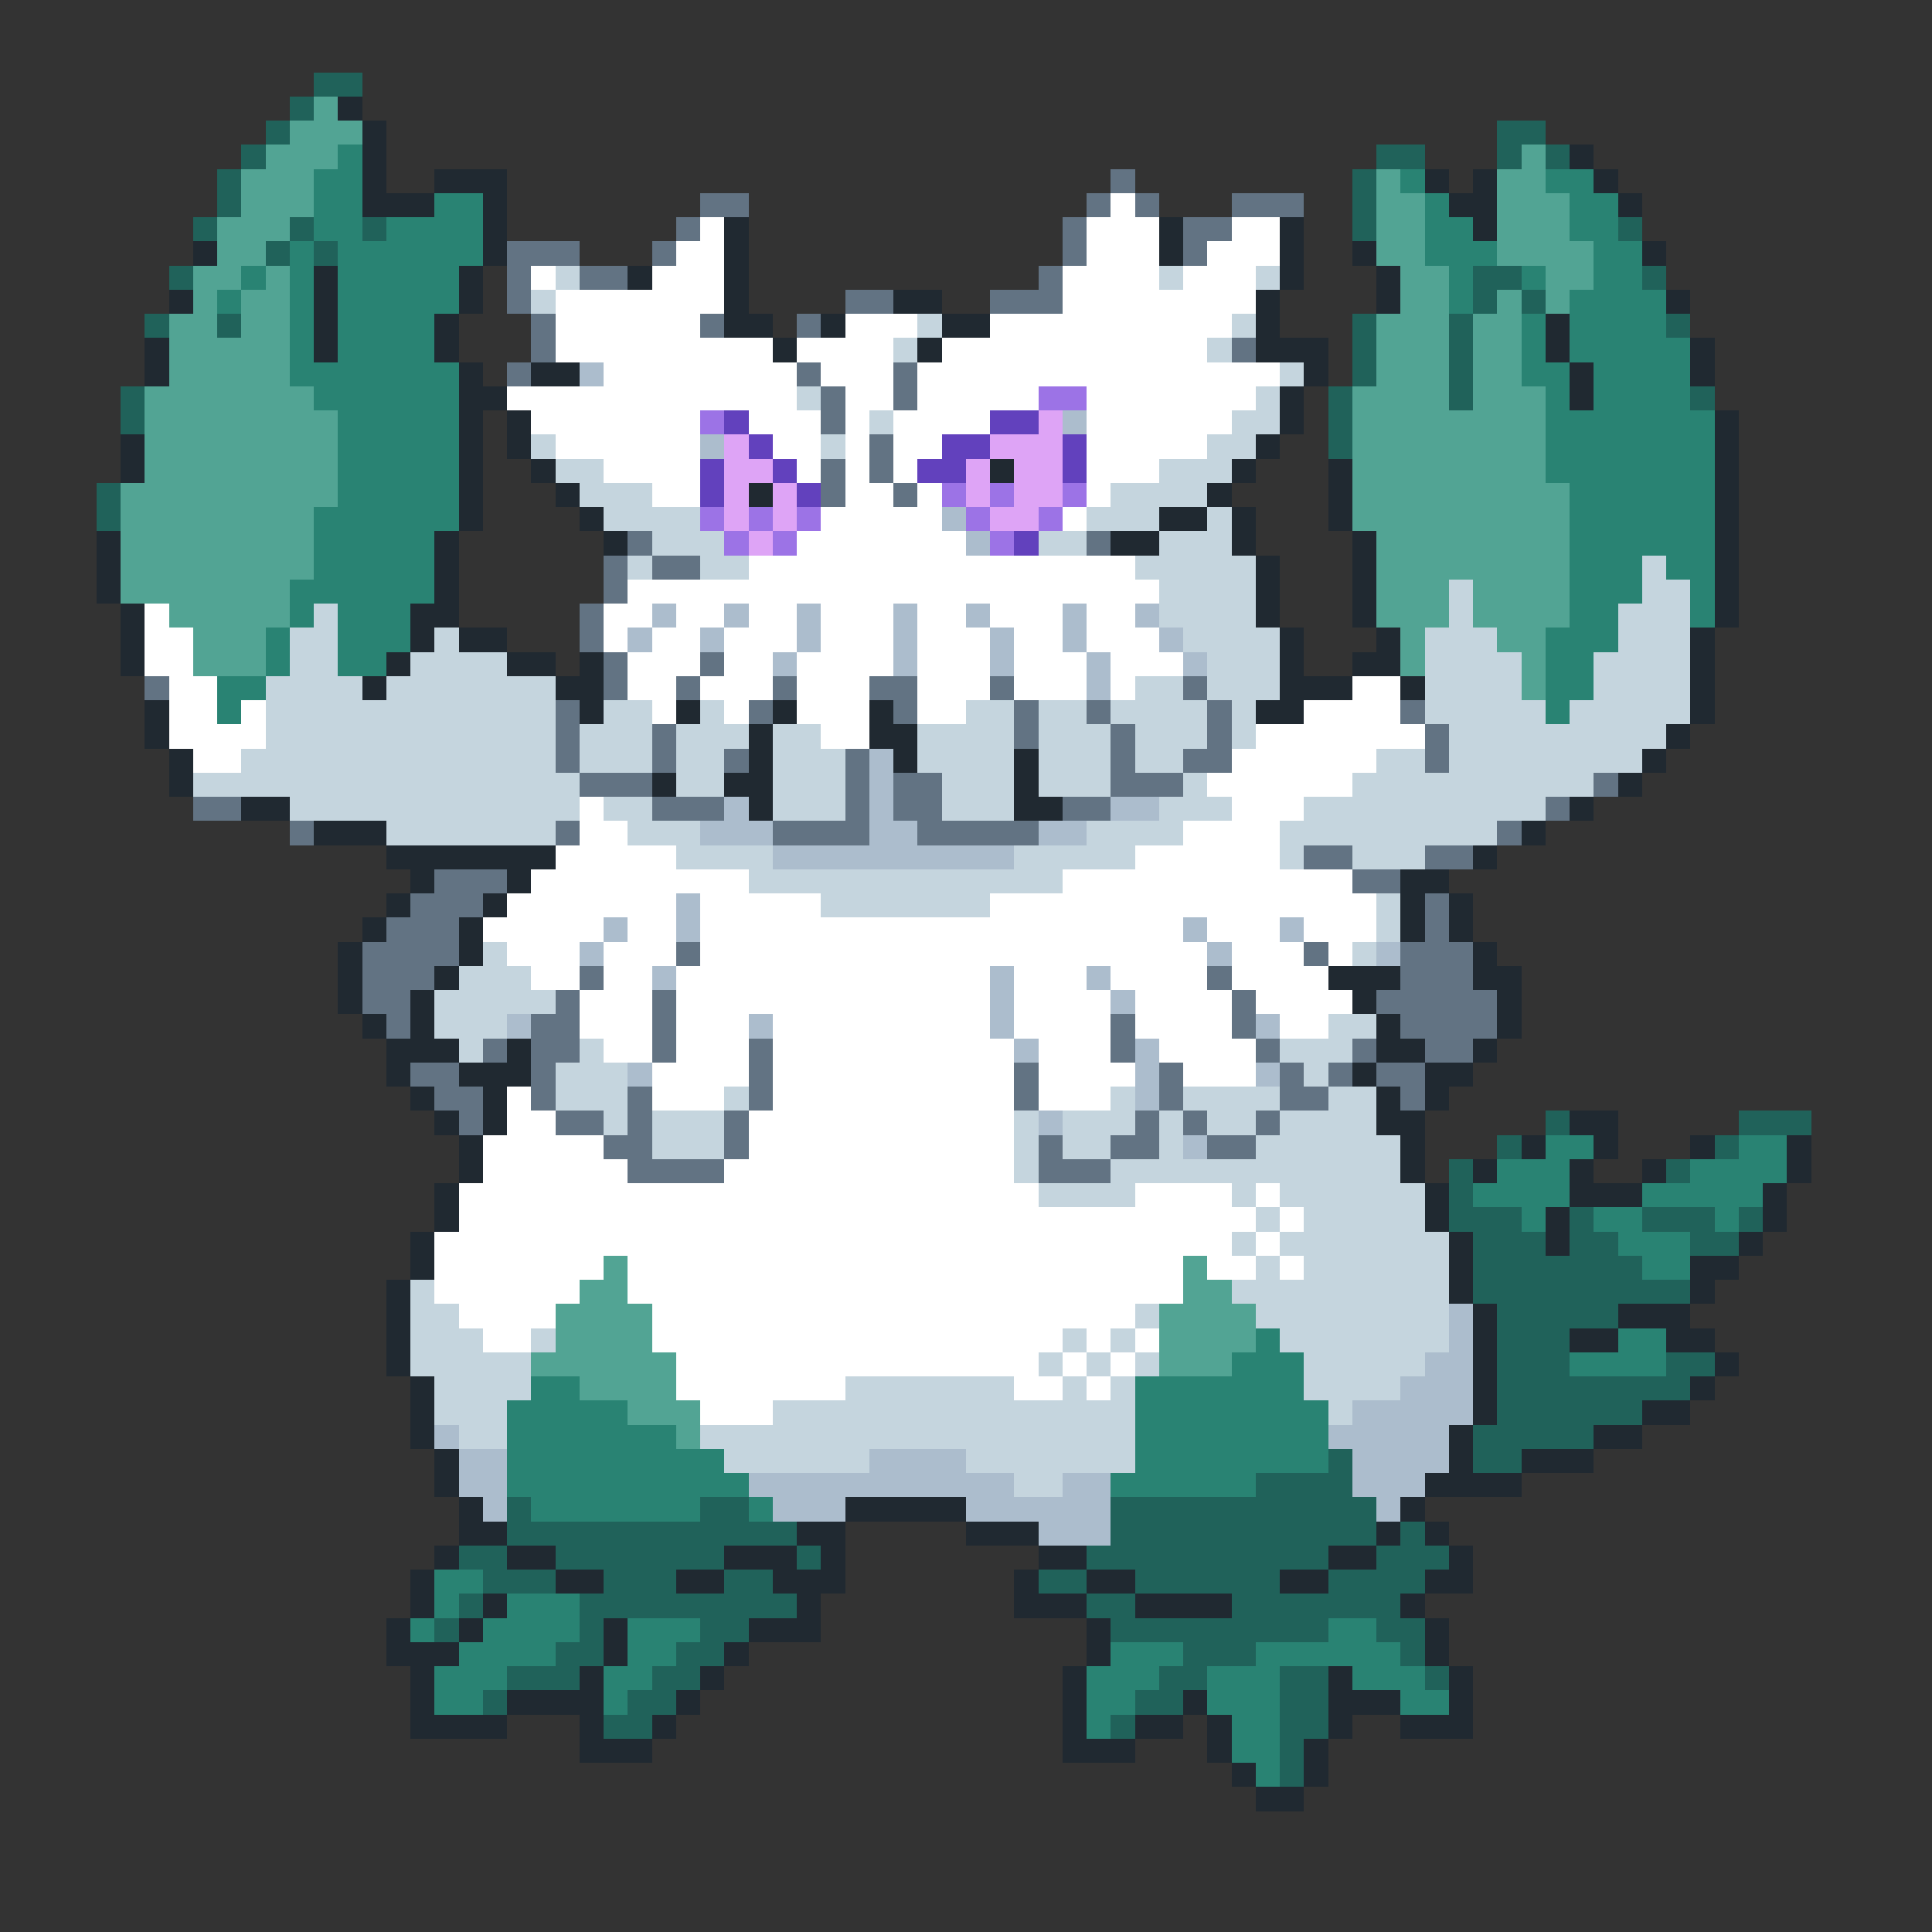 <svg xmlns="http://www.w3.org/2000/svg" viewBox="0 -0.5 80 80" shape-rendering="crispEdges">
<rect x="0" y="-0.5" width="80" height="80" fill="#333333" stroke="none"/>
<path stroke="#20625a" d="M13 3h2M12 4h1M11 5h1M62 5h2M10 6h1M57 6h2M62 6h1M64 6h1M9 7h1M56 7h1M9 8h1M56 8h1M8 9h1M12 9h1M15 9h1M56 9h1M67 9h1M11 10h1M13 10h1M7 11h1M61 11h2M68 11h1M61 12h1M63 12h1M6 13h1M9 13h1M56 13h1M60 13h1M69 13h1M56 14h1M60 14h1M56 15h1M60 15h1M5 16h1M55 16h1M60 16h1M70 16h1M5 17h1M55 17h1M55 18h1M4 20h1M4 21h1M64 46h1M72 46h3M62 47h1M71 47h1M60 48h1M69 48h1M60 49h1M60 50h3M65 50h1M68 50h3M72 50h1M61 51h3M65 51h2M70 51h2M61 52h7M61 53h9M62 54h5M62 55h3M62 56h3M69 56h2M62 57h8M62 58h6M61 59h5M55 60h1M61 60h2M52 61h4M21 62h1M29 62h2M46 62h11M21 63h12M46 63h11M58 63h1M19 64h2M23 64h7M33 64h1M45 64h10M57 64h3M20 65h3M25 65h3M30 65h2M43 65h2M47 65h6M55 65h4M19 66h1M24 66h9M45 66h2M51 66h7M18 67h1M24 67h1M29 67h2M46 67h9M57 67h2M23 68h2M28 68h2M49 68h3M58 68h1M21 69h3M27 69h2M48 69h2M53 69h2M59 69h1M20 70h1M26 70h2M47 70h2M53 70h2M25 71h2M46 71h1M53 71h2M53 72h1M53 73h1" />
<path stroke="#52a494" d="M13 4h1M12 5h3M11 6h3M63 6h1M10 7h3M57 7h1M62 7h2M10 8h3M57 8h2M62 8h3M9 9h3M57 9h2M62 9h3M9 10h2M57 10h2M62 10h4M8 11h2M11 11h1M58 11h2M64 11h2M8 12h1M10 12h2M58 12h2M62 12h1M64 12h1M7 13h2M10 13h2M57 13h3M61 13h2M7 14h5M57 14h3M61 14h2M7 15h5M57 15h3M61 15h2M6 16h7M56 16h4M61 16h3M6 17h8M56 17h8M6 18h8M56 18h8M6 19h8M56 19h8M5 20h9M56 20h9M5 21h8M56 21h9M5 22h8M57 22h8M5 23h8M57 23h8M5 24h7M57 24h3M61 24h4M7 25h5M57 25h3M61 25h4M8 26h3M58 26h1M62 26h2M8 27h3M58 27h1M63 27h1M63 28h1M25 52h1M49 52h1M24 53h2M49 53h2M23 54h4M48 54h4M23 55h4M48 55h4M22 56h6M48 56h3M24 57h4M26 58h3M28 59h1" />
<path stroke="#202931" d="M14 4h1M15 5h1M15 6h1M65 6h1M15 7h1M18 7h3M59 7h1M61 7h1M66 7h1M15 8h3M20 8h1M60 8h2M67 8h1M20 9h1M30 9h1M48 9h1M53 9h1M61 9h1M8 10h1M20 10h1M30 10h1M48 10h1M53 10h1M56 10h1M68 10h1M13 11h1M19 11h1M26 11h1M30 11h1M53 11h1M57 11h1M7 12h1M13 12h1M19 12h1M30 12h1M37 12h2M52 12h1M57 12h1M69 12h1M13 13h1M18 13h1M30 13h2M34 13h1M39 13h2M52 13h1M64 13h1M6 14h1M13 14h1M18 14h1M32 14h1M38 14h1M52 14h3M64 14h1M70 14h1M6 15h1M19 15h1M22 15h2M54 15h1M65 15h1M70 15h1M19 16h2M53 16h1M65 16h1M19 17h1M21 17h1M53 17h1M71 17h1M5 18h1M19 18h1M21 18h1M52 18h1M71 18h1M5 19h1M19 19h1M22 19h1M41 19h1M51 19h1M55 19h1M71 19h1M19 20h1M23 20h1M31 20h1M50 20h1M55 20h1M71 20h1M19 21h1M24 21h1M48 21h2M51 21h1M55 21h1M71 21h1M4 22h1M18 22h1M25 22h1M46 22h2M51 22h1M56 22h1M71 22h1M4 23h1M18 23h1M52 23h1M56 23h1M71 23h1M4 24h1M18 24h1M52 24h1M56 24h1M71 24h1M5 25h1M17 25h2M52 25h1M56 25h1M71 25h1M5 26h1M17 26h1M19 26h2M53 26h1M57 26h1M70 26h1M5 27h1M16 27h1M21 27h2M24 27h1M53 27h1M56 27h2M70 27h1M15 28h1M23 28h2M53 28h3M58 28h1M70 28h1M6 29h1M24 29h1M28 29h1M32 29h1M36 29h1M52 29h2M70 29h1M6 30h1M31 30h1M36 30h2M69 30h1M7 31h1M31 31h1M37 31h1M42 31h1M68 31h1M7 32h1M27 32h1M30 32h2M42 32h1M67 32h1M10 33h2M31 33h1M42 33h2M65 33h1M13 34h3M63 34h1M16 35h7M61 35h1M17 36h1M21 36h1M58 36h2M16 37h1M20 37h1M58 37h1M60 37h1M15 38h1M19 38h1M58 38h1M60 38h1M14 39h1M19 39h1M61 39h1M14 40h1M18 40h1M55 40h3M61 40h2M14 41h1M17 41h1M56 41h1M62 41h1M15 42h1M17 42h1M57 42h1M62 42h1M16 43h3M21 43h1M57 43h2M61 43h1M16 44h1M19 44h3M56 44h1M59 44h2M17 45h1M20 45h1M57 45h1M59 45h1M18 46h1M20 46h1M57 46h2M65 46h2M19 47h1M58 47h1M63 47h1M66 47h1M70 47h1M74 47h1M19 48h1M58 48h1M61 48h1M65 48h1M68 48h1M74 48h1M18 49h1M59 49h1M65 49h3M73 49h1M18 50h1M59 50h1M64 50h1M73 50h1M17 51h1M60 51h1M64 51h1M72 51h1M17 52h1M60 52h1M70 52h2M16 53h1M60 53h1M70 53h1M16 54h1M61 54h1M67 54h3M16 55h1M61 55h1M65 55h2M69 55h2M16 56h1M61 56h1M71 56h1M17 57h1M61 57h1M70 57h1M17 58h1M61 58h1M68 58h2M17 59h1M60 59h1M66 59h2M18 60h1M60 60h1M63 60h3M18 61h1M59 61h4M19 62h1M35 62h5M58 62h1M19 63h2M33 63h2M40 63h3M57 63h1M59 63h1M18 64h1M21 64h2M30 64h3M34 64h1M43 64h2M55 64h2M60 64h1M17 65h1M23 65h2M28 65h2M32 65h3M42 65h1M45 65h2M53 65h2M59 65h2M17 66h1M20 66h1M33 66h1M42 66h3M47 66h4M58 66h1M16 67h1M19 67h1M25 67h1M31 67h3M45 67h1M59 67h1M16 68h3M25 68h1M30 68h1M45 68h1M59 68h1M17 69h1M24 69h1M29 69h1M44 69h1M55 69h1M60 69h1M17 70h1M21 70h4M28 70h1M44 70h1M49 70h1M55 70h3M60 70h1M17 71h4M24 71h1M27 71h1M44 71h1M47 71h2M50 71h1M55 71h1M58 71h3M24 72h3M44 72h3M50 72h1M54 72h1M51 73h1M54 73h1M52 74h2" />
<path stroke="#298373" d="M14 6h1M13 7h2M58 7h1M64 7h2M13 8h2M18 8h2M59 8h1M65 8h2M13 9h2M16 9h4M59 9h2M65 9h2M12 10h1M14 10h6M59 10h3M66 10h2M10 11h1M12 11h1M14 11h5M60 11h1M63 11h1M66 11h2M9 12h1M12 12h1M14 12h5M60 12h1M65 12h4M12 13h1M14 13h4M63 13h1M65 13h4M12 14h1M14 14h4M63 14h1M65 14h5M12 15h7M63 15h2M66 15h4M13 16h6M64 16h1M66 16h4M14 17h5M64 17h7M14 18h5M64 18h7M14 19h5M64 19h7M14 20h5M65 20h6M13 21h6M65 21h6M13 22h5M65 22h6M13 23h5M65 23h3M69 23h2M12 24h6M65 24h3M70 24h1M12 25h1M14 25h3M65 25h2M70 25h1M11 26h1M14 26h3M64 26h3M11 27h1M14 27h2M64 27h2M9 28h2M64 28h2M9 29h1M64 29h1M64 47h2M72 47h2M62 48h3M70 48h4M61 49h4M68 49h5M63 50h1M66 50h2M71 50h1M67 51h3M68 52h2M52 55h1M67 55h2M51 56h3M65 56h4M22 57h2M47 57h7M21 58h5M47 58h8M21 59h7M47 59h8M21 60h9M47 60h8M21 61h10M46 61h6M22 62h7M31 62h1M18 65h2M18 66h1M21 66h3M17 67h1M20 67h4M26 67h3M55 67h2M19 68h4M26 68h2M46 68h3M52 68h6M18 69h3M25 69h2M45 69h3M50 69h3M56 69h3M18 70h2M25 70h1M45 70h2M50 70h3M58 70h2M45 71h1M51 71h2M51 72h2M52 73h1" />
<path stroke="#627383" d="M46 7h1M29 8h2M45 8h1M47 8h1M51 8h3M28 9h1M44 9h1M49 9h2M21 10h3M27 10h1M44 10h1M49 10h1M21 11h1M24 11h2M43 11h1M21 12h1M35 12h2M41 12h3M22 13h1M29 13h1M33 13h1M22 14h1M51 14h1M21 15h1M33 15h1M37 15h1M34 16h1M37 16h1M34 17h1M36 18h1M34 19h1M36 19h1M34 20h1M37 20h1M26 22h1M45 22h1M25 23h1M27 23h2M25 24h1M24 25h1M24 26h1M25 27h1M29 27h1M6 28h1M25 28h1M28 28h1M32 28h1M36 28h2M41 28h1M49 28h1M23 29h1M31 29h1M37 29h1M42 29h1M45 29h1M50 29h1M58 29h1M23 30h1M27 30h1M42 30h1M46 30h1M50 30h1M59 30h1M23 31h1M27 31h1M30 31h1M35 31h1M46 31h1M49 31h2M59 31h1M24 32h3M35 32h1M37 32h2M46 32h3M66 32h1M8 33h2M27 33h3M35 33h1M37 33h2M44 33h2M64 33h1M12 34h1M23 34h1M32 34h4M38 34h5M62 34h1M54 35h2M59 35h2M18 36h3M56 36h2M17 37h3M59 37h1M16 38h3M59 38h1M15 39h4M28 39h1M54 39h1M58 39h3M15 40h3M24 40h1M50 40h1M58 40h3M15 41h2M23 41h1M27 41h1M51 41h1M57 41h5M16 42h1M22 42h2M27 42h1M46 42h1M51 42h1M58 42h4M20 43h1M22 43h2M27 43h1M31 43h1M46 43h1M52 43h1M56 43h1M59 43h2M17 44h2M22 44h1M31 44h1M42 44h1M48 44h1M53 44h1M55 44h1M57 44h2M18 45h2M22 45h1M26 45h1M31 45h1M42 45h1M48 45h1M53 45h2M58 45h1M19 46h1M23 46h2M26 46h1M30 46h1M47 46h1M49 46h1M52 46h1M25 47h2M30 47h1M43 47h1M46 47h2M50 47h2M26 48h4M43 48h3" />
<path stroke="#ffffff" d="M46 8h1M29 9h1M45 9h3M51 9h2M28 10h2M45 10h3M50 10h3M22 11h1M27 11h3M44 11h4M49 11h3M23 12h7M44 12h8M23 13h6M35 13h3M41 13h10M23 14h9M33 14h4M39 14h11M25 15h8M34 15h3M38 15h15M21 16h12M35 16h2M38 16h5M45 16h7M22 17h7M31 17h3M35 17h1M37 17h4M45 17h6M23 18h6M32 18h2M35 18h1M37 18h2M45 18h5M25 19h4M33 19h1M35 19h1M37 19h1M45 19h3M27 20h2M35 20h2M38 20h1M45 20h1M34 21h5M44 21h1M33 22h7M31 23h16M26 24h22M6 25h1M25 25h2M28 25h2M31 25h2M34 25h3M38 25h2M41 25h3M45 25h2M6 26h2M25 26h1M27 26h2M30 26h3M34 26h3M38 26h3M42 26h2M45 26h3M6 27h2M26 27h3M30 27h2M33 27h4M38 27h3M42 27h3M46 27h3M7 28h2M26 28h2M29 28h3M33 28h3M38 28h3M42 28h3M46 28h1M56 28h2M7 29h2M10 29h1M27 29h1M30 29h1M33 29h3M38 29h2M54 29h4M7 30h4M34 30h2M52 30h7M8 31h2M51 31h6M50 32h6M24 33h1M51 33h3M24 34h2M49 34h4M23 35h5M47 35h6M22 36h9M44 36h12M21 37h7M29 37h5M41 37h16M20 38h5M26 38h2M29 38h20M50 38h3M54 38h3M21 39h3M25 39h3M29 39h21M51 39h3M55 39h1M22 40h2M25 40h2M28 40h13M42 40h3M46 40h4M51 40h4M24 41h3M28 41h13M42 41h4M47 41h4M52 41h4M24 42h3M28 42h3M32 42h9M42 42h4M47 42h4M53 42h2M25 43h2M28 43h3M32 43h10M43 43h3M48 43h4M27 44h4M32 44h10M43 44h4M49 44h3M21 45h1M27 45h3M32 45h10M43 45h3M21 46h2M31 46h11M20 47h5M31 47h11M20 48h6M30 48h12M19 49h24M47 49h4M52 49h1M19 50h33M53 50h1M18 51h33M52 51h1M18 52h7M26 52h23M50 52h2M53 52h1M18 53h6M26 53h23M19 54h4M27 54h20M20 55h2M27 55h17M45 55h1M47 55h1M28 56h15M44 56h1M46 56h1M28 57h7M42 57h2M45 57h1M29 58h3" />
<path stroke="#c5d5de" d="M23 11h1M48 11h1M52 11h1M22 12h1M38 13h1M51 13h1M37 14h1M50 14h1M53 15h1M33 16h1M52 16h1M36 17h1M51 17h2M22 18h1M34 18h1M50 18h2M23 19h2M48 19h3M24 20h3M46 20h4M25 21h4M45 21h3M50 21h1M27 22h3M43 22h2M48 22h3M26 23h1M29 23h2M47 23h5M68 23h1M48 24h4M60 24h1M68 24h2M13 25h1M48 25h4M60 25h1M67 25h3M12 26h2M18 26h1M49 26h4M59 26h3M67 26h3M12 27h2M17 27h4M50 27h3M59 27h4M66 27h4M11 28h4M16 28h7M47 28h2M50 28h3M59 28h4M66 28h4M11 29h12M25 29h2M29 29h1M40 29h2M43 29h2M46 29h4M51 29h1M59 29h5M65 29h5M11 30h12M24 30h3M28 30h3M32 30h2M38 30h4M43 30h3M47 30h3M51 30h1M60 30h9M10 31h13M24 31h3M28 31h2M32 31h3M38 31h4M43 31h3M47 31h2M57 31h2M60 31h8M8 32h16M28 32h2M32 32h3M39 32h3M43 32h3M49 32h1M56 32h10M12 33h12M25 33h2M32 33h3M39 33h3M48 33h3M54 33h10M16 34h7M26 34h3M45 34h4M53 34h9M28 35h4M42 35h5M53 35h1M56 35h3M31 36h13M34 37h7M57 37h1M57 38h1M20 39h1M56 39h1M19 40h3M18 41h5M18 42h3M55 42h2M19 43h1M24 43h1M53 43h3M23 44h3M54 44h1M23 45h3M30 45h1M46 45h1M49 45h4M55 45h2M25 46h1M27 46h3M42 46h1M44 46h3M48 46h1M50 46h2M53 46h4M27 47h3M42 47h1M44 47h2M48 47h1M52 47h6M42 48h1M46 48h12M43 49h4M51 49h1M53 49h6M52 50h1M54 50h5M51 51h1M53 51h7M52 52h1M54 52h6M17 53h1M51 53h9M17 54h2M47 54h1M52 54h8M17 55h3M22 55h1M44 55h1M46 55h1M53 55h7M17 56h5M43 56h1M45 56h1M47 56h1M54 56h5M18 57h4M35 57h7M44 57h1M46 57h1M54 57h4M18 58h3M32 58h15M55 58h1M19 59h2M29 59h18M30 60h6M40 60h7M42 61h2" />
<path stroke="#acbdcd" d="M24 15h1M44 17h1M29 18h1M39 21h1M40 22h1M27 25h1M30 25h1M33 25h1M37 25h1M40 25h1M44 25h1M47 25h1M26 26h1M29 26h1M33 26h1M37 26h1M41 26h1M44 26h1M48 26h1M32 27h1M37 27h1M41 27h1M45 27h1M49 27h1M45 28h1M36 31h1M36 32h1M30 33h1M36 33h1M46 33h2M29 34h3M36 34h2M43 34h2M32 35h10M28 37h1M25 38h1M28 38h1M49 38h1M53 38h1M24 39h1M50 39h1M57 39h1M27 40h1M41 40h1M45 40h1M41 41h1M46 41h1M21 42h1M31 42h1M41 42h1M52 42h1M42 43h1M47 43h1M26 44h1M47 44h1M52 44h1M47 45h1M43 46h1M49 47h1M60 54h1M60 55h1M59 56h2M58 57h3M56 58h5M18 59h1M55 59h5M19 60h2M36 60h4M56 60h4M19 61h2M31 61h11M44 61h2M56 61h3M20 62h1M32 62h3M40 62h6M57 62h1M43 63h3" />
<path stroke="#9c73e6" d="M43 16h2M29 17h1M39 20h1M41 20h1M44 20h1M29 21h1M31 21h1M33 21h1M40 21h1M43 21h1M30 22h1M32 22h1M41 22h1" />
<path stroke="#6241bd" d="M30 17h1M41 17h2M31 18h1M39 18h2M44 18h1M29 19h1M32 19h1M38 19h2M44 19h1M29 20h1M33 20h1M42 22h1" />
<path stroke="#dea4f6" d="M43 17h1M30 18h1M41 18h3M30 19h2M40 19h1M42 19h2M30 20h1M32 20h1M40 20h1M42 20h2M30 21h1M32 21h1M41 21h2M31 22h1" />
</svg>